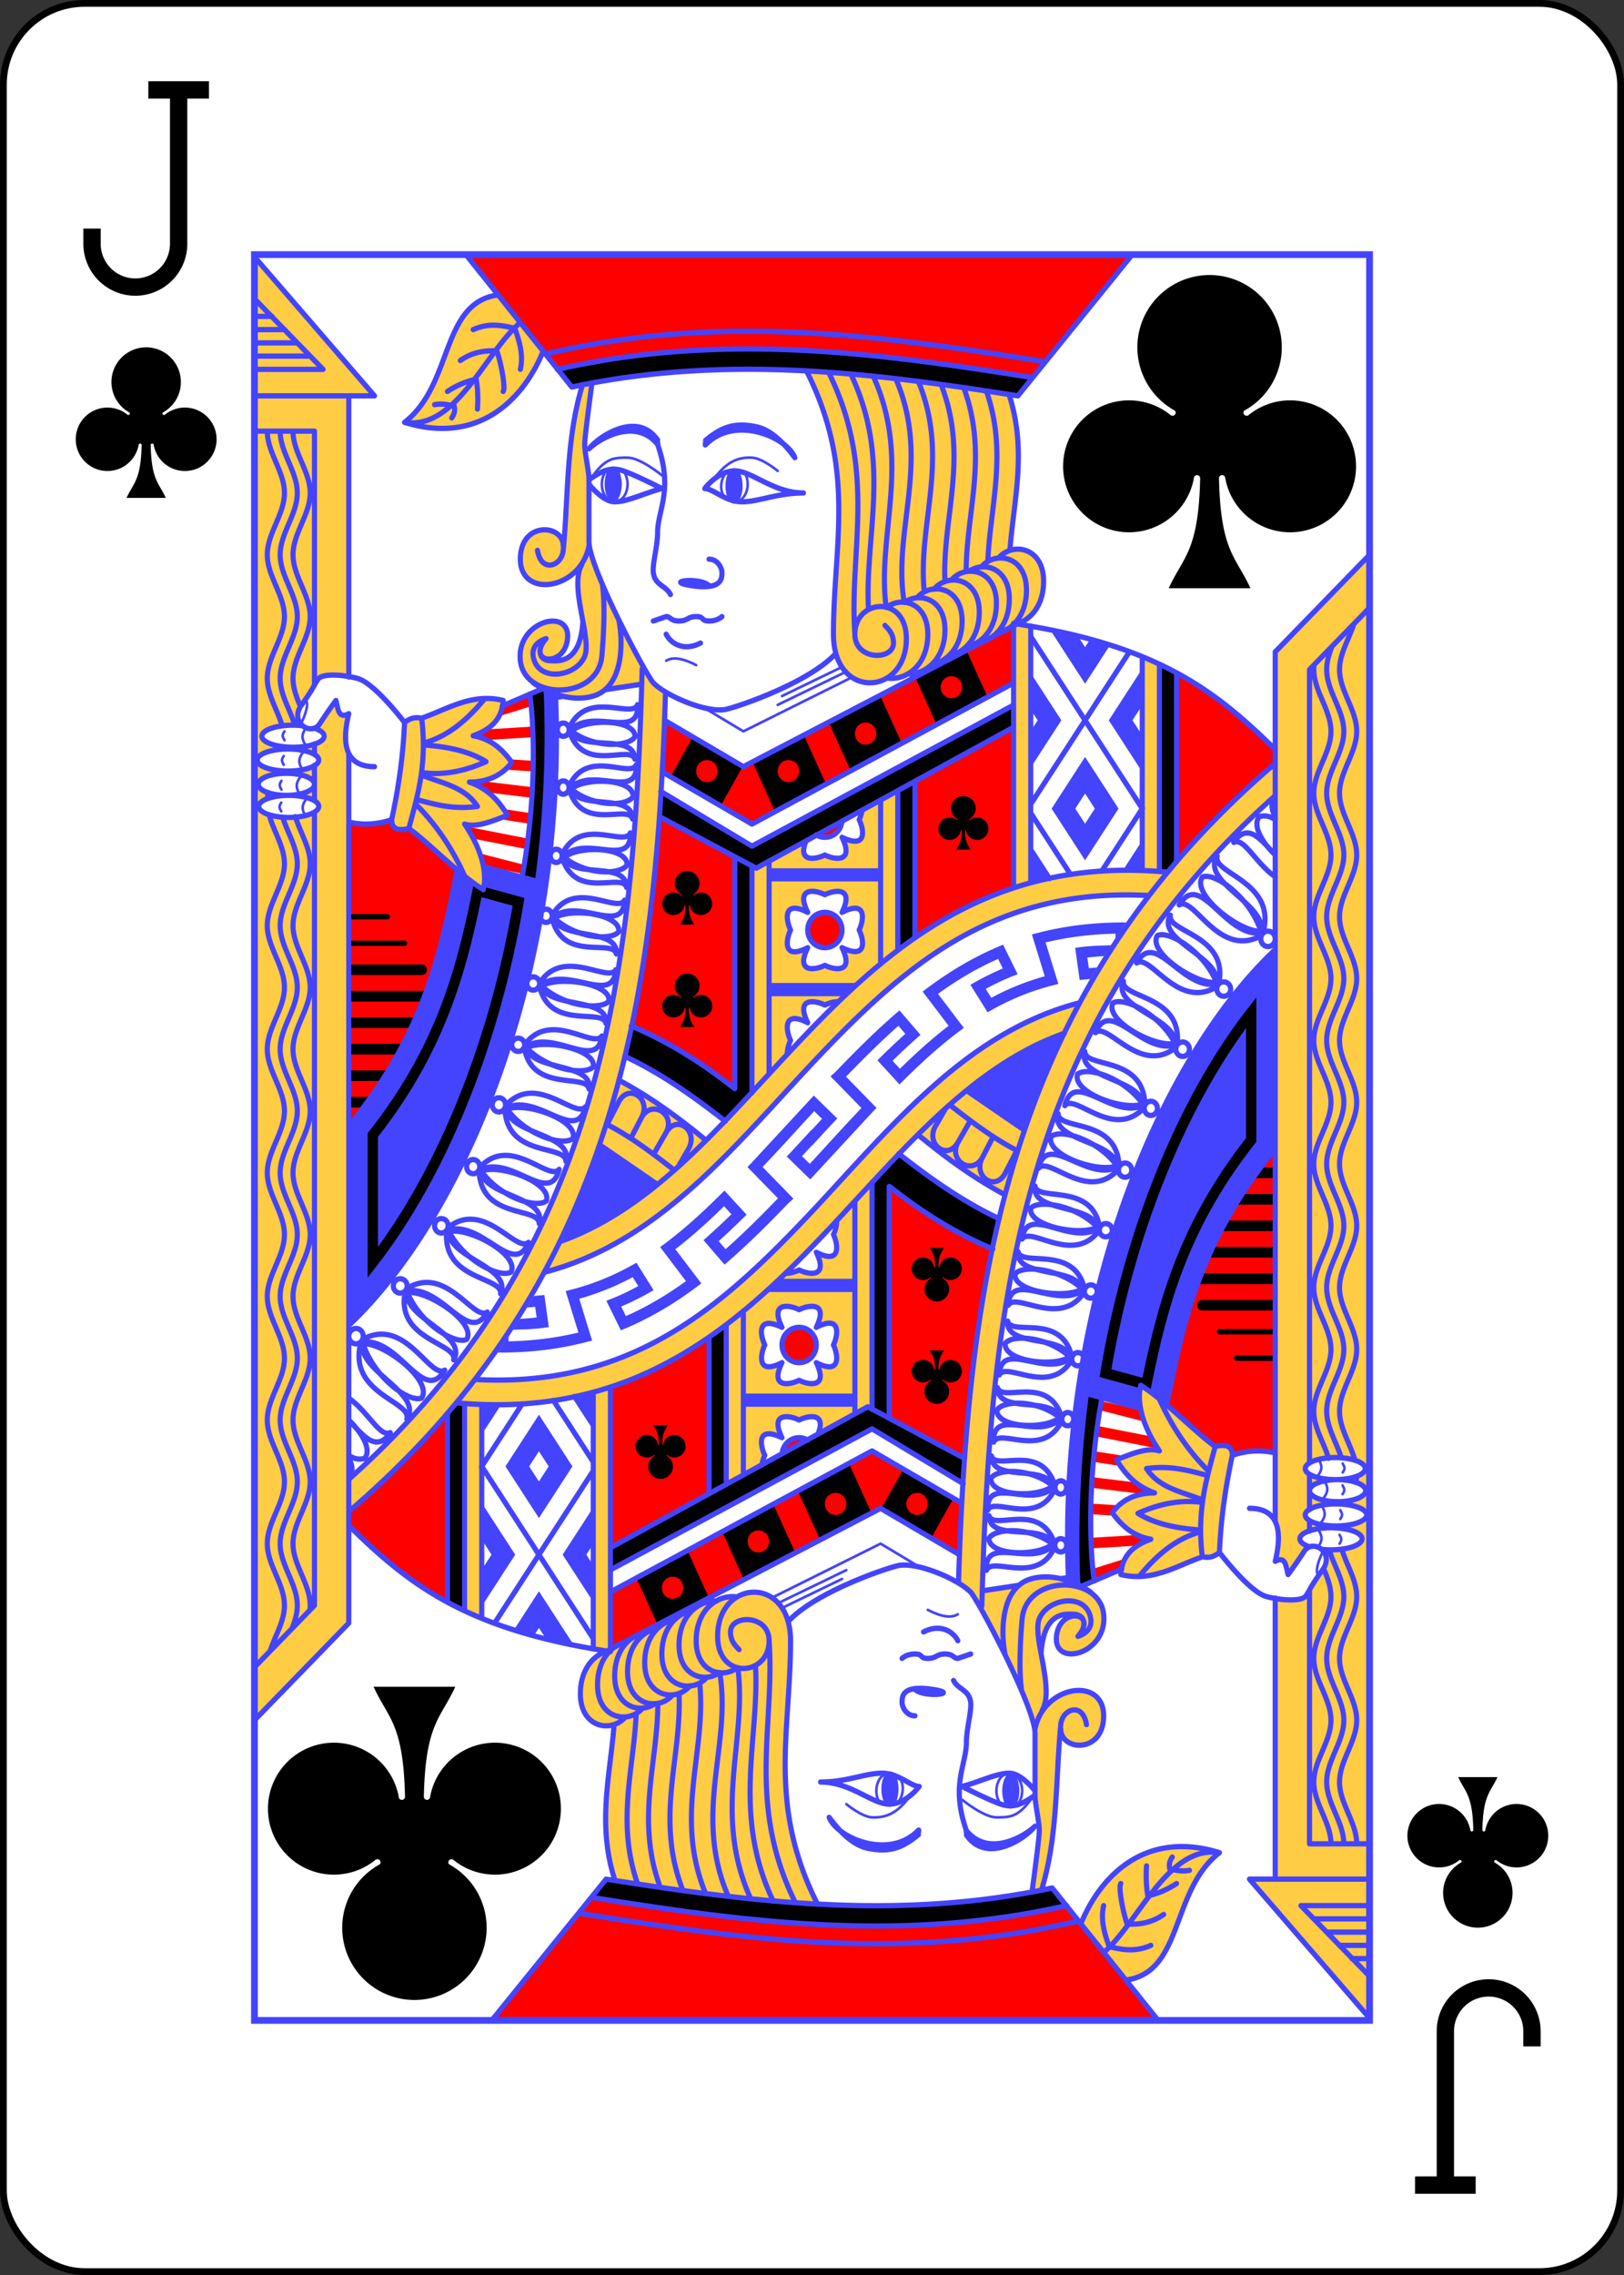 <svg xmlns="http://www.w3.org/2000/svg" xmlns:xlink="http://www.w3.org/1999/xlink" width="240" height="336" viewBox="-120 -168 240 336" preserveAspectRatio="none" xmlns:v="https://vecta.io/nano"><rect x="-120" y="-168" width="240" height="336" fill="#333333" stroke="none"/><defs><path id="A" d="M-82.4-130.4H82.4v260.8H-82.4z"/></defs><symbol id="B" viewBox="-500 -500 1000 1000" preserveAspectRatio="xMinYMid"><path d="M50-460h200m-100 0v710a100 100 0 0 1-400 0v-30" stroke="#000" stroke-width="80" stroke-linecap="square" stroke-miterlimit="1.5" fill="none"/></symbol><symbol id="C" viewBox="-600 -600 1200 1200" preserveAspectRatio="xMinYMid"><path d="M30 150c5 235 55 250 100 350h-260c45-100 95-115 100-350a10 10 0 0 0-20 0 210 210 0 1 1-74-201 10 10 0 0 0 14-14 230 230 0 1 1 220 0 10 10 0 0 0 14 14 210 210 0 1 1-74 201 10 10 0 0 0-20 0z"/></symbol><symbol id="D" preserveAspectRatio="none" viewBox="0 0 1300 2000"><path fill="#fc4" d="M0 2.5V1660l110-110-.018-126.234c105.296-87.528 180.255-182.163 233.801-282.25l-5.742 10.635c139.339-34.523 228.763-151.939 326.875-251.219 98.724-99.899 202.374-184.191 377.621-174.982l21.885-26.592-12.711-.965 3.467.182-.381-234.674c-6.481-3.039-12.977-5.812-19.758-8.469l.096 242.092 2.074.109c-159.047-6.045-265.297 63.26-356.08 148.363 22.003-20.658 44.856-40.363 69.137-58.227l-.137-180.627-41.711 22.193c-.636 3.926-2.025 7.877-3.418 10.664 5 10 10.599 34.355-20 20 15 30-10 25-20 20-9.483 4.741-32.455 9.483-22.014-15.623l29.811-16.09L585 695l-5.035-2.801.258 256.52c-29.078 30.451-58.047 60.053-88.42 86.33 11.695-10.162 23.153-20.849 34.416-31.988-30.273-24.218-62.124-47.482-101.275-67.924-6.813 24.55-14.315 48.867-22.598 73.062l67.293 44.893.184.16c-34.985 27.602-72.212 50.297-113.846 64.631 95.578-192 116.201-403.263 123.262-622.42-17.428-7.747-13.268-13.828-27.006-26.035l.117-1.984C431.014 428.206 390 348.455 390 325v-70c0-10-5-30-5-40s10-80 10-80l-10 5c-21.326 60.667-18.827 125.689-24.732 189.611C360 304.999 310 301.729 310 345c0 37.916 49.696 36.786 71.482 5.906-8.809 15.273-2.759 42.101 1.586 64.871-2.995 47.504-28.272 44.57-38.068 44.223-6.795-.241-10.502-3.349-11.604-7.604 3.975 10.676 29.023 7.363 31.604-17.396 3.774-36.204-60-20-55 25 1.226 11.03 7.257 19.357 15.369 24.953 0 0 34.631 25.047 69.631 15.047 5.769-1.648 10.586-4.383 14.627-7.611l41.859-5.875C441.169 824.334 402.388 1133.537 110 1387.199l-.022 15.73-.119-838.238c-4.802-9.885-4.813-24.568-.006-44.078v-.541C97.595 526.439 97.524 513.807 95 505c0 0-8.695 11.232-18.695 26.232-1.838 2.756-4.227 4.45-6.809 5.268l1.877.395c6.157 2.24 9.932 5.263 9.932 8.59 0 6.904-16.254 12.5-36.305 12.5s-36.305-5.596-36.305-12.5 16.254-12.5 36.305-12.5c3.53 0 6.943.173 10.17.496l1.066.225C50.314 529.013 47.518 519.976 55 510c15-20 16.464-26.464 20-30 4.147-4.147 18.62-4.842 34.848-2.109L109.803 160H140zm284.047 43.188C216.752 54.569 232.09 147.182 175 190c93.311 27.993 143.087-35.436 161.516-80.607zM640 125c63.111 116.225 35 199.881 35 305 0 39.694 23.81 56.979 46.227 54.82 43.937-3.506 110.424-43.307 166.375-66.15C905 414.024 920 397.306 920 370c0-10-5-40.001-39.271-35.008C885.775 268.892 906.967 202.614 865 125zm249.127 293.311l-4.094 2.037.08 296.918c6.692-2.108 13.377-4.054 20.031-5.891l-.412-290.592-15.605-2.473zM340 435c-2.607 2.939-4.409 5.635-5.553 8.07 1.171-2.778 3.047-5.564 5.553-8.07zm-69.898 67.754c-27.606.245-50.727 14.121-75.102 22.246-5.603-.617-10.988-1.7-20 5-1.704 40.187-7.501 76.003-15 110 .007 9.98 6.643 13.344 20 10 25.063 17.576 57.075 51.196 86.773 69.311 4.988-20.198-2.484-46.614-21.773-74.311 12.993 4.354 31.508-2.847 50-10-10.938-17.689-23.686-30.315-44.385-37.537 23.155-.032 39.351-9.013 49.385-22.463-10.786-14.059-23.418-26.339-45-30 18.668-6.676 33.492-17.007 35-40-6.919-1.633-13.528-2.303-19.898-2.246zM39.143 560A35.858 12.5 0 0 1 75 572.5 35.858 12.5 0 0 1 39.143 585a35.858 12.5 0 0 1-35.859-12.5A35.858 12.5 0 0 1 39.143 560zm-1.885 27.5A32.742 12.5 0 0 1 70 600a32.742 12.5 0 0 1-32.742 12.5A32.742 12.5 0 0 1 4.516 600a32.742 12.5 0 0 1 32.742-12.5zm2.742 25A35 12.5 0 0 1 75 625a35 12.5 0 0 1-35 12.5A35 12.5 0 0 1 5 625a35 12.5 0 0 1 35-12.5zm610.322 108.721c5.068.029 10.928 1.904 14.678 3.779 10-5 35-10 20 20 30-15 25 10 20 20 5 10 10.599 34.355-20 20 15 30-10 25-20 20-10 5-35 10-20-20-30 15-25-10-20-20-5-10-10-35 20-20-9.375-18.75-3.125-23.828 5.322-23.779zm0 125c5.068.029 10.928 1.904 14.678 3.779 3.933-1.966 10.187-3.932 15.414-3.77l-14.746 14.529 2.869-2.764-14.053 13.783-33.262 32.771c.059-5.039 1.918-10.832 3.777-14.551-5-10-10-35 20-20-9.375-18.75-3.125-23.828 5.322-23.779z"/></symbol><symbol id="E" preserveAspectRatio="none" viewBox="0 0 1300 2000"><path fill="red" d="M246.471 0L370 150c180.66-37.466 351.908-15.7 520 10L1023.334 0H246.471zm638.316 420.898L570 580l-91.814-52.258-2.654 58.811L580 645l305.053-159.789-.053-.811-.213-63.502zm190.268 52.945l.266 213.346c33.759-38.278 71.635-75.149 114.617-110.734l.09-16.514c-34.8-32.654-68.884-62.029-114.973-86.098zm-754.408 25.67l-31.623 9.654-4.379 13.883 38.002-11.602-2-11.936zm3.471 35.115l-54.023 3.178-10.244 7.115 10.877 4.869 54.576-3.209-1.186-11.953zm560.869.486l-114.758 61.469-.314 177.201c34.85-23.34 72.832-43.004 115.188-56.514l-.115-182.156zm-587.777 36.512c-.589 2.677-2.48 10.377-3.662 11.793l31.779 1.986.008-12.021-28.125-1.758zm-3.662 11.793l-.639-.039c.168.375.388.339.639.039zm-35.928 11.471c-6.031.09 10.896 11.591 14.592 14.352l52.041 6.123.475-12.027-61.166-7.195c-2.921-.894-4.825-1.269-5.941-1.252zm33.008 33.078c12.431 3.658-11.979 11.314-6.178 11.207l36.916 5.545 1.469-11.914-32.207-4.838zm181.434 8.52c-5.895 81.123-15.634 160.54-32.645 237.537 45.209 18.345 84.338 42.848 120.355 70.484l.012-262.834-87.723-45.187zM160 640c-16.58 5.561-33.037 6.415-49.689 2.5l-.154 344.1c88.828-105.753 107.278-197.596 126.27-289.582C216.343 680.41 196.64 661.669 180 650c-13.357 3.344-19.993-.02-20-10zm524.895 2.074l-29.963 15.211A19.91 19.91 0 0 0 665 660c10.345 0 18.857-7.855 19.895-17.926zm-437.264 5.832l6.865 13.521 63.545 12.096.896-12.043-71.307-13.574zm14.979 30.313l3.561 13.258 47.111 10.033 2.355-10.035-53.027-13.256zM665 745a20 20 0 1 0 0 40 20 20 0 1 0 0-40z"/></symbol><symbol id="F" preserveAspectRatio="none" viewBox="0 0 1300 2000"><path fill="#44f" d="M599.754 695H730.09l-.205 15H600.164zm0 130h103.859l-15.189 15h-87.849zm305.34-350.896l-.1 41.316 8.055 12.08-8.111 12.168-.1 41.611 35.854-53.779zm129.521-4.564L995.975 527.5 1035 586.037l-.137-41.668-11.246-16.869 11.135-16.701zm-107.162-44.822l40.881 61.32 29.141-43.711-23.674-5.953-5.467 8.201-7.668-11.506zm40.881 144.246L929.309 627.5l39.025 58.537 39.023-58.537-19.512-29.27zm0 41.463l11.381 17.074-11.381 17.074-11.383-17.074zm-63.348 100.991c6.917-1.744 13.964-3.413 21.508-4.781l-21.22-31.594zm111.295-14.151L1035 668.943l.136 28.572-18.854-.249zm-660.34 420.554c17.996-36.037 33.178-72.46 46.355-109.484l67.413 44.868c-34.97 27.774-72.264 50.526-113.768 64.617zm642.893-335.531c-12.064.257-24.521.617-35.749 2.09l-6.264.822 5.176 36.404 5.926-.549 6.382-.564 7.837-13.064-9.424.771-1.711-12.023c6.353-.703 12.818-1.261 19.418-1.62l25.792-38.153-6.244.031c-35.369.173-67.446 4.464-97.201 11.936l-6.443 1.617 15.004 47.361c-22.248 6.063-42.873 14.283-62.326 24.422l-6.484-10.062c10.007-5.255 20.196-10.129 30.734-14.184l6.453-2.482-16.92-33.457-5.346 2.197c-29.992 12.327-57.417 28.353-83.215 47.127L779 834.713l30.283 38.77c-19.261 14.385-37.967 30.71-56.785 48.676l-8.586-9.092c9.248-8.733 18.515-17.2 27.775-25.191l4.789-4.133-24.512-27.721-4.666 3.934c-23.766 20.027-46.627 42.187-69.652 65.48l-6.053 5.275 36.041 35.895c-19.627 19.928-39.408 41.356-60.193 63.215l-9.139-8.662 15.857-16.631 4.268-4.566-9.135-8.533-4.266 4.566-20.012 20.99-4.496 4.539 27.387 25.959 4.301-4.496 68.615-72.064 4.412-4.428-35.529-35.387c20.304-20.457 40.44-39.891 61.051-57.586l8.035 9.088c-9.373 8.221-18.736 16.745-28.057 25.664l-4.486 4.293 25.793 27.316 4.547-4.398c21.802-21.086 43.159-39.847 65.184-55.799l5.25-3.803-30.105-38.541c21.998-15.54 45.136-28.915 70.021-39.631l5.494 10.865c-10.953 4.536-21.63 9.585-31.916 15.238l-5.875 3.229 20.051 31.104 5.096-2.771c21.955-11.94 45.269-21.298 70.961-27.719l6.451-1.611-14.881-46.979c25.176-5.853 52.104-9.35 81.473-9.92l.029 5.027M-10 1670l120-120M340 490c3.259 72.689.133 146.002-10 220l-63.003-16.796c1.771 9.448 1.717 18.248-.224 26.106-10.168-6.202-20.607-14.221-30.633-22.529-18.706 92.222-37.156 184.066-125.984 289.528l.005 225.474c138.679-126.685 254.478-405.975 240.775-713.963M428.258 260a10 20 0 0 1-10 20 10 20 0 0 1-10-20 10 20 0 0 1 10-20 10 20 0 0 1 10 20zm140.871 2.032a10 20 0 0 1-10 20 10 20 0 0 1-10-20 10 20 0 0 1 10-20 10 20 0 0 1 10 20z"/></symbol><symbol id="G" preserveAspectRatio="none" viewBox="0 0 1300 2000"><path d="M585 695l-112.856-59.18 1.721-27.602L580 670l305.039-160.324-.052 25.052zM439.549 873.41c-2.199 11.53-4.911 23.275-7.841 34.769 43.85 19.867 81.12 46.098 116.906 73.455l31.527-32.624-.117-256.779-20.258-10.249.006 262.529c-36.017-27.637-75.146-52.139-120.222-71.1zm310.717-85.641l-.604-180.377 20.091-10.554.412 176.779-19.899 14.152zm324.92-313.856c-6.31-3.433-13.043-6.744-20.117-9.89l-.189 234.525 9.371 1.009c3.681-3.877 7.134-7.871 10.693-11.942zM330 710c10.133-73.998 13.259-147.311 10-220l-18.949 7.817 1.597 13.631c6.125 64.647.077 137.84-10.633 193.869zM110.427 966h16.215l9.031-12h-25.041zm-.205-30h38.588l6.19-12h-45.599zm.082-60h72.578l4.926-12h-78.084zm.123 30h56.65l6.158-12h-63.013zm-.123-60h85.714l4.516-12h-90.23zm.581-30H195a6 6 0 0 0 6.085-6 6 6 0 0 0-6.085-6h-84.696zm-.871-33H175c4.057.057 4.057-6.057 0-6h-64.986zm0-30H155c4.057.057 4.057-6.057 0-6h-45.567zm145.617-40.064l-1.301 6.197c-17.76 84.661-40.189 174.694-120.99 274.336l-1.34 1.652v163.473l10.682-13.32c76.408-95.292 141.945-241.845 171.152-411.162l.934-5.404zm9.094 14.846L301 737.455c-27.925 157.173-87.591 294.068-157 386.414V999.309c79.262-98.449 103.144-188.695 120.725-271.527zm489.611-174.919l-25.055-53.688-59.849 30.324 25.747 55.172M712.5 530c6.904 0 12.5 5.596 12.5 12.5s-5.596 12.5-12.5 12.5-12.5-5.596-12.5-12.5 5.596-12.5 12.5-12.5zm57.568-51.639l25.159 53.913 59.387-31.313-24.425-52.34zm42.432-.861c6.904 0 12.5 5.596 12.5 12.5s-5.596 12.5-12.5 12.5S800 496.904 800 490s5.596-12.5 12.5-12.5zm-231.775 97.267l26.03 55.778 59.723-30.594-26.014-55.745zM622.5 572.5c6.904 0 12.5 5.596 12.5 12.5s-5.596 12.5-12.5 12.5S610 591.904 610 585s5.596-12.5 12.5-12.5zm-111.572-25.996l-25.942 45.228 58.425 32.917 25.905-45.162zm26.793 31.301c3.974 5.645 2.619 13.443-3.026 17.417s-13.443 2.619-17.417-3.026-2.619-13.443 3.026-17.417 13.443-2.619 17.417 3.026zM906.793 139.3l-13.317-2.036c-105.3-16.1-212.93-30.902-324.064-30.361-66.681.324-134.623 6.172-204.082 20.576l-12.119 2.405L370 150c180.66-37.466 351.908-15.7 520 10l150-180"/></symbol><symbol id="H" preserveAspectRatio="none" viewBox="0 0 1300 2000"><path stroke="#44f" stroke-linecap="round" stroke-linejoin="round" stroke-width="6" fill="none" d="M921.558 121.325l-25.06-3.831c-105.512-16.132-214.303-31.175-327.25-30.609-67.768.339-137.033 6.298-207.98 21.012l-22.184 4.6M425 415c5 25 5 75-30 85s-70-15-70-15m-215-6.552V160M0 1660l110-110V565.476m-.048 858.315c314.127-261.102 358.266-584.625 369.286-928.328m-123.511 622.637c243.051-83.732 335.925-451.871 708.246-418.671m-726.175 453.229c139.583-35.032 229.006-152.447 327.118-251.727 98.724-99.899 202.375-184.191 377.154-174.997M452.012 469.223C442.44 813.792 407.376 1129.211 110 1387.2m965-913.267v213.595m-20-223.447v234.332m-20-242.953v241.937M905 420.772V711.33m-20-293.637V717.28m3.351-299.038c165.336 24.801 232.033 75.754 301.702 142.321m-778.944 424.69c28.188 14.13 52.952 32.587 77.586 51.208m-63.621-101.327c39.019 20.444 70.871 43.709 100.957 67.668m-94.368-94.825c43.893 20.069 81.163 46.299 117.275 73.608M439.2 873.673c45.425 18.698 84.554 43.2 120.342 70.782M475.757 586.08L580 645l305.052-159.789M473.693 607.988L580 670l305.077-159.802M472.061 636.489L585 695l299.973-159.663M560 682.157v262.407m20-252.538v257.328m20-262.407v240.492m130-309.623v185.676m20-196.246v180.717m20-191.082v176.713M478.285 527.592L570 580l319.196-161.726M685 765a20 20 0 1 0-40 0 20 20 0 1 0 40 0h0m-40-20c-15-30 10-25 20-20 10-5 35-10 20 20 30-15 25 10 20 20 5 10 10.599 34.355-20 20 15 30-10 25-20 20-10 5-35 10-20-20-30 15-25-10-20-20-5-10-10-35 20-20h0m-23.778 159.551c.059-5.039 1.919-10.832 3.778-14.551-5-10-10-35 20-20-15-30 10-25 20-20 3.933-1.966 10.186-3.933 15.413-3.77m-25.481-188.945C657.889 659.011 661.329 660 665 660c10.345 0 18.856-7.855 19.894-17.926m23.577-13.042c-.612 4.025-2.041 8.109-3.47 10.968 5 10 10.599 34.355-20 20 15 30-10 25-20 20-9.483 4.741-32.455 9.483-22.013-15.623m-240.493 343.952l67.145 44.763m435.725-620.048l129.765 194.647m.233-.732l-47.642 71.463m-81.899-64.693l45.682 68.523m68.494-252.244L905.982 621.026m-.433 53.762l21.318 31.977m89.298-9.553l18.834-28.25m-596.075 331.712l12.606-23.725c12.105-20.216 39.571-3.424 28.547 17.131l-14.461 24.478m14.461-24.478c12.105-20.216 37.365-2.357 26.341 18.198l-12.107 20.494m-83.201-47.52l14.081-26.502c12.105-20.216 37.365-2.356 26.341 18.198M70 487.069V200H0m70 366.092v-11.905m0 64.245v-40.025M0 1600l70-70V631.363M0 160h140L0 2.5M0 130h80L0 50m315 845a7.5 7.5 0 1 1-15 0 7.5 7.5 0 1 1 15 0h0m0 0c30-40 80 5 90-10m-90 15c9.92 49.006 72.409 27.159 75 45m-72.033-48.796C350.854 878.304 400 925 405 885m-15 60c5-30-66.33-20.364-72.418-46.242C342.271 923.29 385 930 395 920m0 0c4.031-20.98-63.401-33.217-80-20m17.448-74.874a7.46 7.5 0 0 1-7.022 7.916 7.46 7.5 0 0 1-7.874-7.059 7.46 7.5 0 0 1 7.022-7.916 7.46 7.5 0 0 1 7.874 7.059h0m0 0c27.519-41.649 79.731.421 88.809-15.126m-88.525 20.118c12.637 48.359 73.452 22.978 77.039 40.641m-74.308-44.601c31.642-19.749 83.102 24.062 85.794-16.158m-11.486 60.759c3.26-30.237-67.029-16.541-74.545-42.029 25.912 23.081 68.727 27.339 78.089 16.784m0 0c2.811-21.176-64.85-29.54-80.583-15.396m14.369-81.813a7.124 7.5 0 0 1-6.53 8.077 7.124 7.5 0 0 1-7.673-6.874 7.124 7.5 0 0 1 6.53-8.077 7.124 7.5 0 0 1 7.673 6.874h0m0 0c25.358-42.277 76.13-1.433 84.456-17.187m-84.075 22.17c13.127 48.052 70.631 21.264 74.443 38.839m-71.923-42.862c29.776-20.479 79.868 22.124 81.555-18.148m-9.631 61.01c2.449-30.304-64.357-14.978-72.093-40.284 25.246 22.473 66.216 25.734 74.922 14.964m0 0c2.218-21.236-62.563-28.025-77.273-13.519m11.128-73.529a6.852 7.5 0 0 1-5.624 8.638 6.852 7.5 0 0 1-7.892-6.155 6.852 7.5 0 0 1 5.624-8.638 6.852 7.5 0 0 1 7.892 6.155h0m0 0c20.982-44.414 72.84-8.311 79.582-24.76m-78.826 29.691c16.35 46.688 69.351 14.799 74.384 31.965m-72.285-36.2c26.926-23.096 78.271 14.821 76.726-25.455m-4.442 61.655c-.032-30.414-62.847-9.104-72.245-33.617 25.956 20.107 65.471 19.651 72.969 8.134m0 0c.459-21.358-62.151-22.264-75.108-6.482m7.302-82.279a6.762 7.5 0 0 1-5.549 8.638 6.762 7.5 0 0 1-7.788-6.155 6.762 7.5 0 0 1 5.549-8.638 6.762 7.5 0 0 1 7.788 6.155h0m0 0c20.705-44.414 71.877-8.311 78.53-24.76m-77.783 29.691c16.134 46.688 68.434 14.799 73.4 31.965m-71.329-36.2c26.57-23.096 77.235 14.821 75.712-25.455m-4.383 61.655c-.031-30.414-62.016-9.104-71.29-33.617 25.613 20.107 64.605 19.651 72.004 8.134m0 0c.453-21.358-61.329-22.264-74.115-6.482m-.617-70.649a6.924 7.5 0 0 1-5.482 8.789 6.924 7.5 0 0 1-8.114-5.938 6.924 7.5 0 0 1 5.482-8.789 6.924 7.5 0 0 1 8.114 5.938h0m0 0c20.172-44.973 73.387-10.296 79.819-26.923m-78.941 31.832c17.59 46.227 70.395 12.902 75.874 29.925m-73.85-34.216c26.667-23.823 79.405 12.68 76.918-27.541m-3.068 61.757c-.732-30.403-63.693-7.386-73.751-31.635 26.682 19.392 66.587 17.859 73.896 6.14m0 0c-.028-21.364-63.293-20.561-76.019-4.43m-75.003 422.41a7.73 8.033 0 0 1-8.614 6.994 7.73 8.033 0 0 1-6.73-8.952 7.73 8.033 0 0 1 8.614-6.994 7.73 8.033 0 0 1 6.73 8.952h0m0 0c35.714-38.606 81.208 15.762 93.322 1.121m-93.95 4.194c3.99 53.393 70.658 38.328 71.067 57.632m-67.555-61.28c35.891-14.734 80.297 41.325 90.438-.546m-22.883 61.826c8.884-31.239-65.294-30.31-68.269-58.615 22.173 29.303 65.039 42.016 76.525 32.691m0 0c6.76-21.777-60.682-43.591-79.323-31.708m-29.437 64.735a7.673 8.013 0 0 1-8.611 6.894 7.673 8.013 0 0 1-6.601-8.994 7.673 8.013 0 0 1 8.611-6.894 7.673 8.013 0 0 1 6.601 8.994h0m0 0c35.786-38.169 80.465 16.492 92.617 2.003m-93.287 3.293c3.494 53.295 69.797 38.9 70.034 58.159m-66.516-61.765c35.752-14.356 79.338 41.981 89.769.313m-23.253 61.452c9.091-31.076-64.543-30.852-67.249-59.113 21.752 29.439 64.188 42.526 75.67 33.333m0 0c6.9-21.658-59.849-44.056-78.455-32.38m-36.445 62.887a7.898 8.152 0 0 1-9.769 5.591 7.898 8.152 0 0 1-5.417-10.083 7.898 8.152 0 0 1 9.769-5.591 7.898 8.152 0 0 1 5.417 10.082h0m0 0c41.975-32.813 79.539 29.179 94.014 16.499m-95.465-11.275c-4.174 54.177 65.425 50.061 62.873 69.478m-58.768-72.556c38.486-8.856 74.694 54.653 91.36 14.353m-32.592 58.203c13.765-29.85-61.243-41.14-59.898-70.002 17.877 33.026 59.188 52.832 72.213 45.377m0 0c10.167-20.716-54.549-53.693-75.187-44.852m-46.546 63.696a8.084 8.122 0 0 1-10.525 4.484 8.084 8.122 0 0 1-4.463-10.574 8.084 8.122 0 0 1 10.525-4.484 8.084 8.122 0 0 1 4.463 10.574h0m0 0c46.141-27.976 77.917 37.499 93.971 26.5m-95.991-21.481c-9.891 53.225 61.377 56.663 56.757 75.625m-52.258-78.231c40.094-4.617 70.332 62.213 91.492 24.087m-39.234 54.144c17.119-28.087-58.05-47.373-53.675-75.823 14.756 34.651 54.74 58.735 68.774 52.755m0 0c12.506-19.426-49.929-59.087-71.856-52.557m-49.471 52.579a8.414 8.715 0 0 1-11.224 4.094 8.414 8.715 0 0 1-3.952-11.625 8.414 8.715 0 0 1 11.224-4.093 8.414 8.715 0 0 1 3.952 11.625h0m0 0c49.745-26.853 78.519 45.407 95.909 34.709m-98.332-29.47c-13.721 56.334 60.095 64.816 54.068 84.812m-49.226-87.3c41.952-2.244 69.039 71.363 93.49 31.959m-44.264 55.342c19.603-28.926-57.24-54.643-50.853-84.816 13.087 38.103 53.066 66.588 68.032 61.13m0 0c14.25-19.961-48.045-66.641-71.247-61.125m-13.256-21.474c138.541-127.436 254.35-406.802 240.608-714.842m-222.43 865.704c8.198-9.592-2.314-28.257-18.501-43.393m0 40c7.738 5.039 13.609 4.707 18.501 3.393M110 1385c5.306-6.524 4.355-12.857 1.003-19.872M110 1320c17.689 18.562 31.778 36.964 48.471 14.665m-47.767-38.871c22.171 15.196 35.716 44.344 47.538 38.425m-47.928-347.382c88.672-105.988 107.121-197.833 126.139-289.791M15 200c0 24.267 20 45.733 20 70s-20 45.733-20 70m2.257 294.906C22.489 653.366 35 670.807 35 690c0 24.267-20 45.733-20 70m1.199-150.676c-.448 2.082-.786 4.178-.988 6.294M15 340c0 24.267 20 45.733 20 70s-20 45.733-20 70c0 18.667 11.834 35.676 17.296 53.577M15 760c0 24.267 20 45.733 20 70s-20 45.733-20 70 20 45.733 20 70-20 45.733-20 70 20 45.733 20 70-20 45.733-20 70 20 45.733 20 70-20 45.733-20 70 20 45.733 20 70-20 45.733-20 70 20 45.733 20 70c0 17.992-10.994 34.445-16.68 51.641M30 200c0 24.267 20 45.733 20 70s-20 45.733-20 70m3.147 297.832C38.78 655.219 50 671.824 50 690c0 24.267-20 45.733-20 70m0-420c0 24.267 20 45.733 20 70s-20 45.733-20 70c0 18.209 11.261 34.842 16.883 52.264M30 760c0 24.267 20 45.733 20 70s-20 45.733-20 70 20 45.733 20 70-20 45.733-20 70 20 45.733 20 70-20 45.733-20 70 20 45.733 20 70-20 45.733-20 70 20 45.733 20 70-20 45.733-20 70 20 45.733 20 70c0 8.743-2.596 17.123-5.918 25.401M45 200c0 24.267 20 45.733 20 70s-20 45.733-20 70m2.774 296.652C53.267 654.469 65 671.413 65 690c0 24.267-20 45.733-20 70m0-420c0 24.267 20 45.733 20 70s-20 45.733-20 70c0 11.029 4.131 21.479 8.638 31.876M45 760c0 24.267 20 45.733 20 70s-20 45.733-20 70 20 45.733 20 70-20 45.733-20 70 20 45.733 20 70-20 45.733-20 70 20 45.733 20 70-20 45.733-20 70 20 45.733 20 70-20 45.733-20 70 20 45.733 20 70c0 1.502-.077 2.993-.22 4.475M0 115h64.039M0 100h48.85M0 85h35.304M0 70h20.525M140 580c-29.951-.016-40.027-19.94-30-60-12.409 6.549-12.465-6.157-15-15 0 0-8.695 11.232-18.695 26.232S40 530 55 510s16.464-26.464 20-30c5-5 25-5 45 0s55 50 55 50c-1.704 40.187-7.501 76.003-15 110-16.58 5.561-33.036 6.416-49.377 2.902m-39.25-106.008c6.157 2.24 9.933 5.263 9.933 8.591 0 6.904-16.254 12.5-36.305 12.5s-36.305-5.596-36.305-12.5 16.254-12.5 36.305-12.5c3.53 0 6.943.173 10.17.497M75 572.5A35.858 12.5 0 0 1 39.142 585a35.858 12.5 0 0 1-35.858-12.5A35.858 12.5 0 0 1 39.142 560 35.858 12.5 0 0 1 75 572.5h0M70 600a32.742 12.5 0 0 1-32.742 12.5A32.742 12.5 0 0 1 4.516 600a32.742 12.5 0 0 1 32.742-12.5A32.742 12.5 0 0 1 70 600h0m5 25a35 12.5 0 0 1-35 12.5A35 12.5 0 0 1 5 625a35 12.5 0 0 1 35-12.5A35 12.5 0 0 1 75 625h0m100-95c9.012-6.7 14.397-5.617 20-5 6.602 53.925-5.186 88.42-15 125-13.357 3.344-19.993-.02-20-10m35-115c30-10 58.099-28.711 95-20-.465 7.087-2.195 12.971-4.912 17.916C278.989 534.014 267.914 540.382 255 545c21.582 3.661 34.214 15.941 45 30-10.033 13.449-26.229 22.431-49.384 22.463C271.315 604.685 284.062 617.311 295 635c-18.492 7.153-37.007 14.354-50 10 19.289 27.697 26.761 54.112 21.773 74.31-29.698-18.115-61.71-51.734-86.773-69.31m88.591-147.135c-19.968 23.703-42.549 42.82-71.627 50.534l.314 2.014c27.151 1.82 53.022 6.851 72.722 18.898-24.548 10.717-49.297 15.727-74.99 12.402l-.156 2.753C218.159 598.765 244.968 602.452 260 625c-27.967 3.853-49.066-2.197-70.957-7.729l-1.28 4.911c23.946 23.099 43.122 50.723 57.776 82.638m164.128-212.127l41.922-6.162M340.523 503.13c2.789-.3 10.017-1.362 19.685-2.832m-71.397 11.031l47.735-19.89 3.637 2.778C343.136 565.525 339.937 637.433 330 710l-62.98-16.795m54.034-195.468l1.594 13.711c6.125 64.647.077 137.84-10.709 193.962m331.864-573.234C701.96 244.697 675 327.057 675 430c0 75 85 70 85 5 0-50-60-45.311-60-5 0 30 45 30 45 10 0-10-5-15-10-20m-65.66-286.734C726.4 245.602 693.068 334.167 700 430m-4.81-294.927c48.26 98.566 16.053 183.258 20.658 266.387m5.503-263.865c45.155 96.517 4.146 179.666 15.029 261.376m11.356-258.233c41.294 93.23-4.038 170.597 9.712 252.602m16.506-249.798c37.352 87.708-1.183 161.463 6.958 238.512m19.498-235.006c33.11 81.81 1.072 151.58 4.616 223.483m22.071-219.178c28.605 75.469 2.72 140.801 2.651 207.295m23.587-203.943c24.951 69.449 4.407 130.388 1.698 191.728m24.67-187.792c21.365 63.523 5.329 120.003 1.027 176.354m-143.53 144.641C760.06 482.813 785 465.209 785 430c0-35.779-30.724-43.555-48.2-30.312m24.594 75.296C783.006 475.603 805 458.064 805 425c0-35.174-29.693-43.284-47.303-30.966m31.792 70.333C808.171 460.965 825 443.922 825 415c0-38.859-36.24-44.685-52.39-26.43m36.808 65.81C828.128 451.009 845 433.959 845 405c0-39.224-36.924-44.792-52.84-25.909m37.676 65.212C848.378 440.754 865 423.744 865 395c0-39-36.504-44.727-52.566-26.23m33.91 70.213C864.27 434.82 880 417.962 880 390c0-34.529-28.614-42.977-46.321-31.623m34.026 70.265C885.059 423.957 900 407.252 900 380c0-39.087-36.667-44.753-52.673-26.106m40.274 64.775C904.999 414.024 920 397.306 920 370c0-38.91-36.337-44.701-52.455-26.357M393.488 145.734C390.692 165.756 385 207.455 385 215c0 10 5 30 5 40v70c0 30 67.094 152.094 75 160 15 15 63.177 34.874 85 30 15.768-3.522 96.225-30.183 127.661-63.115M382.576 147.228C363.268 207.665 366.103 272.149 360 335c-1.733 17.844-25.582 26.283-30 0m60-5c-10 50-80 60-80 15 0-43.271 50-40 50-15m21.642 21.232c-15 25 12.013 83.236 3.358 103.768-9.923 23.54-55 30-60 0-2.599-15.596 15-20 15-20m42.947-20c-2.874 48.281-28.151 45.347-37.947 45-14.991-.531-15-15-5-25m65.624-61.475c4.031 25.81.439 70.852-.624 81.475-5 50-90 50-95 5s58.774-61.204 55-25c-3.544 33.995-49.455 27.568-25 0m140-5c5 10 20 20 40 10m-55-25l15-5c5 0 5 5 15 5s10-5 20-5 5 5 15 5 15-5 15-5M390 220c11.318-14.134 56.376-43.415 80-10-1.399-1.496 1.277 6.539 0 5-25.008-30.136-66.371-7.783-80 5h0m240 10c-5.438-6.79-22.697-30.539-45-35-25-5-40 0-59.073 15.401 1.399-1.496-1.412 6.416 0 5C560.27 180.947 621.088 207.036 630 230h0m-160-15c18.673 51.658 0 74.505 0 100 0 15-6.095 35.06-5 45 1.595 14.471 15 15 20 25m45-10c-10-10-55-5-20 0s35-7.929 35-15c0-5-5-15-15-15m-5-80s15-20 35-20 45 25 80 25c-30 0-50.011 9.323-70 10-20.501.695-35-15-45-15m-135-10c15-10 25-15 40-10s45 20 45 20m0 0c-20 5-40 15-55 15-14.142 0-30-20-30-20M246.471 0L370 150c180.66-37.466 351.908-15.7 520 10L1023.334 0m-116.54 139.3l-13.317-2.036c-105.3-16.1-212.93-30.902-324.064-30.361-66.681.324-134.623 6.172-204.082 20.576l-12.231 2.537m-69.053-84.328C216.752 54.57 232.09 147.182 175 190c93.311 27.993 143.088-35.437 161.516-80.608M175 190c59.989 9.229 94.425-79.494 134.753-112.881M310 130c3.622-15.522-.587-31.178-6.695-46.867M255 85c18.364-7.903 33.498-4.91 48.503-1.481M240 120c13.663-9.296 27.374-11.325 41.122-10.975M290 155c3.267-4.481-3.393-36.023-7.714-46.574M225 155c11.905-7.533 22.973-11.691 33.555-13.886M260 175c.69-8.732.615-23.442-1.616-34.617M210 170c7.27-1.286 13.646-.613 19.568 1.056M230 185c4.485-6.254 3.934-11.496 1.8-16.426"/></symbol><symbol id="I" preserveAspectRatio="none" viewBox="0 0 1300 2000"><path stroke="#44f" stroke-linecap="round" stroke-linejoin="round" stroke-width="3" fill="none" d="M524.942 513.716L570 540l126.329-61.127M61.132 535.04c-6.953 8.523-6.132 13.187-1.559 20.414m-2.136 7.295c-6.953 8.523-6.132 13.187-1.559 20.414m-1.52 7.5c-6.953 8.523-6.132 13.187-1.559 20.414m8.538 4.422c-6.953 8.523-6.132 13.187-1.559 20.414M35 540c-3.989 5.328-1.136 7.235 0 10m-.821 17.915c-3.989 5.328-1.136 7.235 0 10m-2.668 18.12c-3.989 5.328-1.136 7.235 0 10m-.205 14.631c-3.989 5.328-1.136 7.235 0 10M60 505c5 5-5 25-5 25m340-280c15-20 25-20 40-20s40 20 40 20m60 5c15-20 27.855-25.694 45-25 12.009.486 30 15 30 15m-179.851.272C433.131 248.928 435 254.173 435 260c0 11.046-6.716 20-15 20s-15-8.954-15-20c0-6.19 2.109-11.724 5.422-15.392m162.601 5.46c1.258 2.926 1.978 6.317 1.978 9.932 0 11.046-6.716 20-15 20s-15.871-6.052-15.871-17.097c0-6.372 2.235-12.048 5.717-15.711M610 510l78.911-37.135M615 500l69.819-32.856M480 460c10.058-6.049 25 0 35 5"/><use xlink:href="#C" height="75" width="75" transform="matrix(1 0 0 .972 467 692.036)"/><use xlink:href="#C" height="75" width="75" transform="matrix(1 0 0 .972 467 808.036)"/><use xlink:href="#C" height="75" width="75" transform="matrix(1 0 0 .972 789 607.036)"/></symbol><rect width="239" height="335" x="-119.5" y="-167.5" rx="12" fill="#fff" stroke="#000"/><use width="164.8" height="260.8" x="-82.4" y="-130.4" xlink:href="#D"/><use transform="rotate(180)" width="164.8" height="260.8" x="-82.4" y="-130.4" xlink:href="#D"/><use width="164.8" height="260.8" x="-82.4" y="-130.4" xlink:href="#E"/><use transform="rotate(180)" width="164.8" height="260.8" x="-82.4" y="-130.4" xlink:href="#E"/><use width="164.8" height="260.8" x="-82.4" y="-130.4" xlink:href="#F"/><use transform="rotate(180)" width="164.8" height="260.8" x="-82.4" y="-130.4" xlink:href="#F"/><use width="164.8" height="260.8" x="-82.4" y="-130.4" xlink:href="#G"/><use transform="rotate(180)" width="164.8" height="260.8" x="-82.4" y="-130.4" xlink:href="#G"/><use width="164.8" height="260.8" x="-82.4" y="-130.4" xlink:href="#H"/><use transform="rotate(180)" width="164.8" height="260.8" x="-82.4" y="-130.4" xlink:href="#H"/><use width="164.8" height="260.8" x="-82.4" y="-130.4" xlink:href="#I"/><use transform="rotate(180)" width="164.8" height="260.8" x="-82.4" y="-130.4" xlink:href="#I"/><use xlink:href="#B" height="32" width="32" x="-114.4" y="-156"/><use xlink:href="#C" height="26.769" width="26.769" x="-111.784" y="-119"/><use xlink:href="#C" height="55.68" width="55.68" x="30.915" y="-132.16"/><g transform="rotate(180)"><use xlink:href="#B" height="32" width="32" x="-114.4" y="-156"/><use xlink:href="#C" height="26.769" width="26.769" x="-111.784" y="-119"/><use xlink:href="#C" height="55.68" width="55.68" x="30.915" y="-132.16"/></g><use xlink:href="#A" stroke="#44f" fill="none"/></svg>